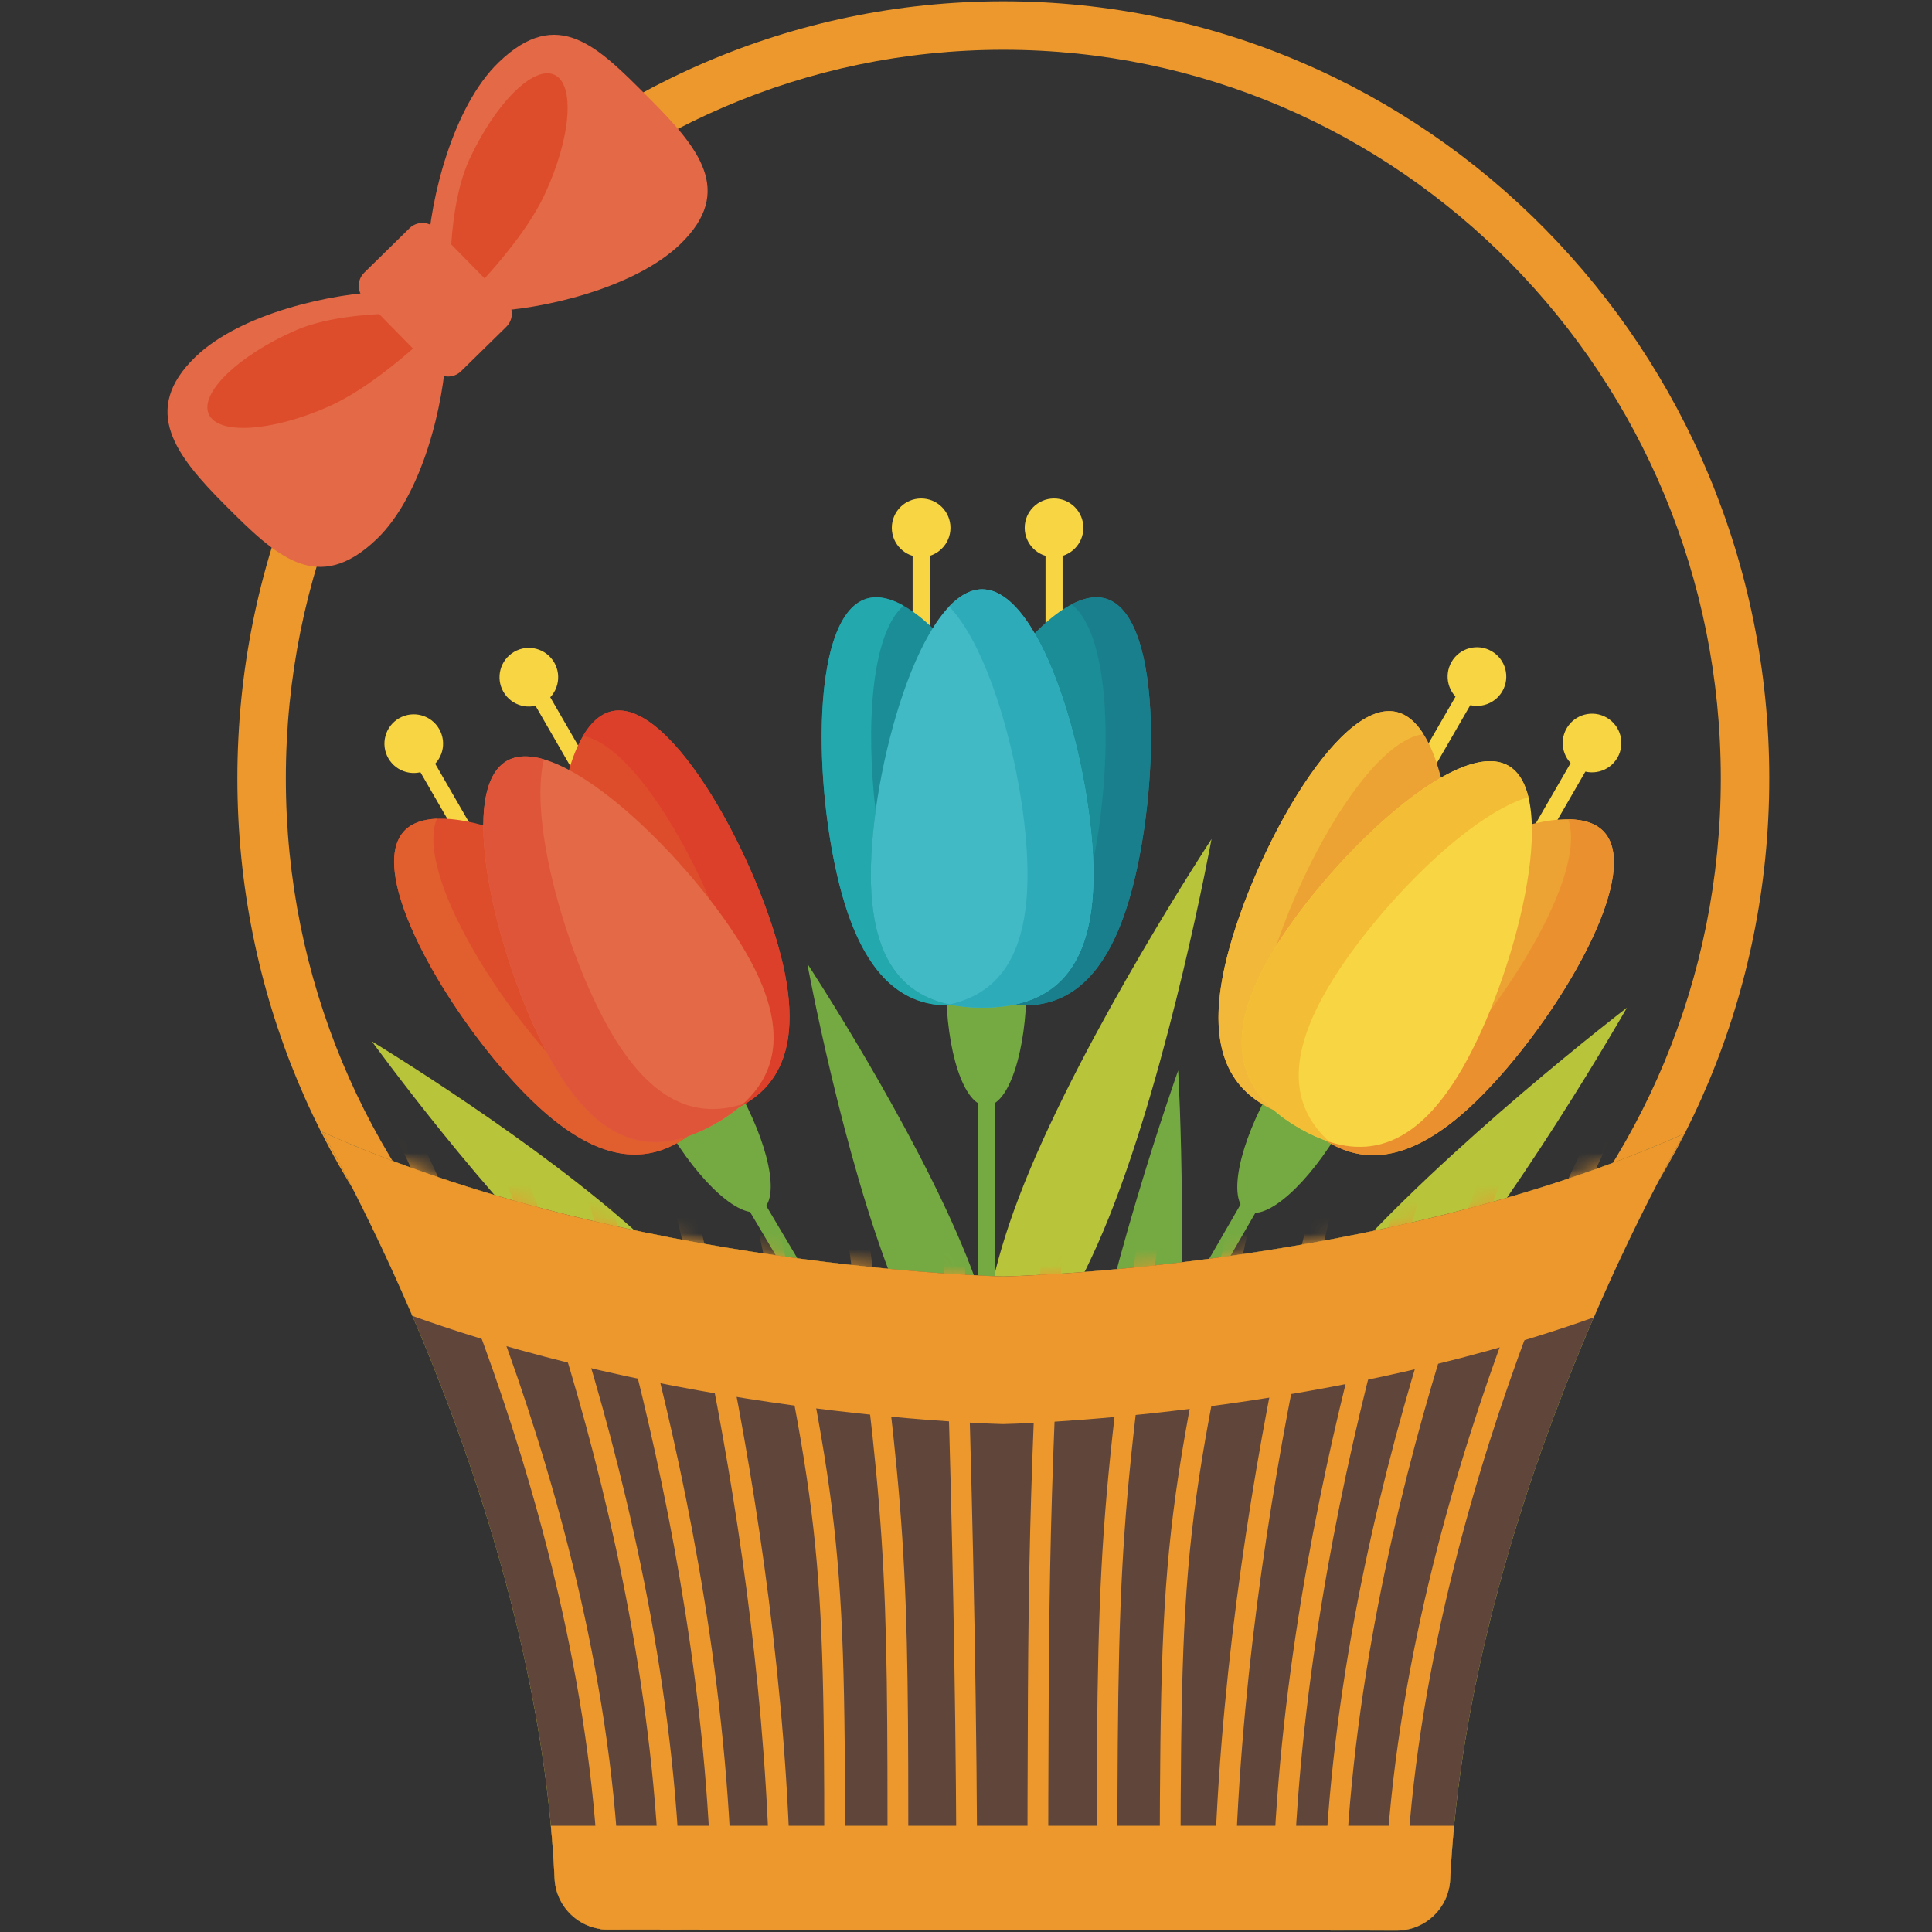 <?xml version="1.0" encoding="UTF-8"?>
<svg width="120px" height="120px" viewBox="0 0 120 120" version="1.1" xmlns="http://www.w3.org/2000/svg" xmlns:xlink="http://www.w3.org/1999/xlink">
    <rect x="0" y="0" width="120" height="120" fill="#333333" stroke="none"/>
    <!-- Generator: Sketch 51.1 (57501) - http://www.bohemiancoding.com/sketch -->
    <title>Flower basket1</title>
    <desc>Created with Sketch.</desc>
    <defs>
        <path d="M42.414,9.174 C42.414,9.174 18.911,8.674 0.118,0.188 C0.118,0.188 13.445,22.902 14.554,46.569 C14.637,48.343 16.1,49.738 17.876,49.74 L42.362,49.772 L66.848,49.803 C68.625,49.805 70.091,48.414 70.179,46.64 C71.348,22.977 84.734,0.297 84.734,0.297 C65.919,8.735 42.414,9.174 42.414,9.174" id="path-1"></path>
    </defs>
    <g id="Flower-basket1" stroke="none" stroke-width="1" fill="none" fill-rule="evenodd">
        <g id="Group-5" transform="translate(10, 0)">
            <path d="M17.277,45.279 C17.781,46.151 17.482,47.265 16.611,47.768 C15.739,48.271 14.625,47.972 14.122,47.101 C13.618,46.23 13.917,45.115 14.789,44.612 C15.66,44.109 16.774,44.408 17.277,45.279" id="Fill-109" fill="#F8D542"></path>
            <path d="M24.426,41.152 C24.929,42.024 24.63,43.138 23.759,43.641 C22.887,44.144 21.773,43.846 21.27,42.974 C20.767,42.103 21.065,40.988 21.937,40.485 C22.808,39.982 23.923,40.281 24.426,41.152" id="Fill-110" fill="#F8D542"></path>
            <polyline id="Fill-111" fill="#F8D542" points="15.241 46.455 20.875 56.213 21.792 55.683 16.158 45.926 15.241 46.455"></polyline>
            <polyline id="Fill-112" fill="#F8D542" points="22.389 42.328 28.023 52.086 28.94 51.557 23.306 41.798"></polyline>
            <path d="M23.622,68.905 C23.621,68.903 23.618,68.901 23.617,68.899 C23.619,68.901 23.62,68.902 23.622,68.905 M23.585,68.871 C23.583,68.869 23.581,68.867 23.579,68.865 C23.582,68.867 23.583,68.869 23.585,68.871 M23.542,68.831 C23.517,68.809 23.492,68.786 23.468,68.764 C23.492,68.786 23.517,68.809 23.542,68.831 M15.093,51.628 C15.095,51.625 15.097,51.623 15.099,51.622 C15.097,51.623 15.095,51.625 15.093,51.628 M15.102,51.618 C15.102,51.617 15.103,51.616 15.105,51.615 C15.104,51.616 15.102,51.617 15.102,51.618 M15.108,51.612 C15.108,51.611 15.109,51.61 15.11,51.609 C15.109,51.61 15.108,51.611 15.108,51.612 M15.114,51.605 C15.114,51.605 15.115,51.604 15.115,51.604 C15.115,51.604 15.114,51.605 15.114,51.605 M15.12,51.599 C15.12,51.599 15.12,51.598 15.12,51.598 L15.12,51.599" id="Fill-120" fill="#FFFFFE"></path>
            <path d="M21.487,47.281 C21.596,47.219 21.709,47.166 21.827,47.123 C21.709,47.166 21.596,47.219 21.487,47.281 M21.832,47.121 C21.834,47.12 21.835,47.12 21.837,47.119 C21.835,47.12 21.834,47.12 21.832,47.121 M21.84,47.118 C21.842,47.117 21.844,47.116 21.847,47.115 C21.844,47.116 21.842,47.117 21.84,47.118" id="Fill-127" fill="#F5C6B4"></path>
            <g id="Group-4">
                <path d="M83.314,42.934 C82.81,43.806 81.696,44.104 80.825,43.601 C79.953,43.098 79.655,41.984 80.158,41.112 C80.661,40.241 81.775,39.942 82.646,40.446 C83.518,40.948 83.817,42.063 83.314,42.934" id="Fill-91" fill="#F8D542"></path>
                <path d="M90.462,47.062 C89.959,47.933 88.844,48.231 87.973,47.728 C87.102,47.225 86.803,46.111 87.306,45.24 C87.809,44.368 88.923,44.069 89.795,44.572 C90.666,45.076 90.965,46.19 90.462,47.062" id="Fill-92" fill="#F8D542"></path>
                <polyline id="Fill-93" fill="#F8D542" points="81.277 41.759 75.643 51.517 76.56 52.046 82.194 42.288 81.277 41.759"></polyline>
                <polyline id="Fill-94" fill="#F8D542" points="88.425 45.886 82.792 55.643 83.708 56.173 89.342 46.415"></polyline>
                <path d="M62.263,97.056 C55.433,102.42 52.243,101.857 52.243,101.857 C52.243,101.857 52.452,98.624 59.282,93.26 C66.112,87.896 76.977,82.432 76.977,82.432 C76.977,82.432 69.093,91.692 62.263,97.056" id="Fill-95" fill="#75AA42"></path>
                <path d="M56.949,90.019 C55.505,100.108 57.949,103.019 57.949,103.019 C57.949,103.019 61.112,100.91 62.556,90.822 C64,80.733 63.178,66.486 63.178,66.486 C63.178,66.486 58.393,79.931 56.949,90.019" id="Fill-96" fill="#75AA42"></path>
                <path d="M73.344,69.968 C71.272,73.556 68.625,75.905 67.43,75.215 C66.235,74.525 66.945,71.058 69.017,67.47 L73.344,69.968" id="Fill-97" fill="#75AA42"></path>
                <path d="M81.288,68.772 C76.482,73.207 73.121,72.098 70.532,69.292 C67.942,66.486 67.105,63.048 71.911,58.612 C76.717,54.177 87.039,48.862 89.628,51.667 C92.218,54.473 86.093,64.337 81.288,68.772" id="Fill-98" fill="#EDA234"></path>
                <path d="M76.608,71.591 C77.99,71.258 79.528,70.388 81.251,68.806 C79.527,70.389 77.99,71.258 76.608,71.591 M89.628,51.667 C89.626,51.665 89.624,51.663 89.622,51.661 C89.624,51.663 89.626,51.665 89.628,51.667 M89.621,51.66 C89.62,51.658 89.618,51.656 89.616,51.655 C89.618,51.656 89.619,51.658 89.621,51.66 M89.614,51.652 C89.612,51.65 89.612,51.649 89.611,51.649 C89.612,51.649 89.612,51.651 89.614,51.652 M89.607,51.645 C89.606,51.644 89.606,51.643 89.605,51.642 C89.606,51.643 89.606,51.644 89.607,51.645 M89.6,51.638 C89.6,51.637 89.6,51.637 89.599,51.636 C89.6,51.637 89.6,51.637 89.6,51.638 M89.594,51.631 C89.594,51.631 89.594,51.631 89.593,51.63 C89.594,51.631 89.594,51.631 89.594,51.631 M89.588,51.625 C89.588,51.625 89.588,51.625 89.587,51.624 C89.588,51.625 89.588,51.625 89.588,51.625" id="Fill-99" fill="#FAE3B8"></path>
                <path d="M75.294,71.752 C74.207,71.751 73.224,71.409 72.325,70.834 C73.031,71.087 73.743,71.231 74.458,71.231 C76.6,71.231 78.761,69.932 80.816,66.374 C81.414,65.338 82,64.116 82.538,62.799 C85.702,58.557 88.283,53.394 87.41,50.886 C88.341,50.895 89.095,51.122 89.587,51.624 C89.588,51.625 89.588,51.625 89.588,51.625 C89.59,51.627 89.591,51.628 89.593,51.63 C89.594,51.631 89.594,51.631 89.594,51.631 C89.596,51.633 89.597,51.635 89.599,51.636 C89.6,51.637 89.6,51.637 89.6,51.638 C89.602,51.639 89.603,51.641 89.605,51.642 C89.606,51.643 89.606,51.644 89.607,51.645 C89.608,51.646 89.609,51.647 89.611,51.649 C89.612,51.649 89.612,51.65 89.614,51.652 C89.615,51.652 89.615,51.654 89.616,51.655 C89.618,51.656 89.62,51.658 89.621,51.66 C89.622,51.66 89.622,51.661 89.622,51.661 C89.624,51.663 89.626,51.665 89.628,51.667 C90.053,52.127 90.243,52.778 90.243,53.563 C90.243,57.563 85.305,65.064 81.288,68.772 C81.276,68.783 81.263,68.794 81.251,68.806 C79.528,70.388 77.99,71.258 76.608,71.591 C76.153,71.7 75.716,71.752 75.294,71.752" id="Fill-100" fill="#EB902F"></path>
                <path d="M66.08,59.992 C64.642,66.372 67.284,68.727 71.008,69.567 C74.732,70.406 78.129,69.412 79.568,63.033 C81.006,56.653 80.448,45.056 76.723,44.217 C72.999,43.377 67.519,53.612 66.08,59.992" id="Fill-101" fill="#EDA234"></path>
                <path d="M65.996,60.388 L65.996,60.387 L65.996,60.388 M66.002,60.355 C66.002,60.355 66.002,60.354 66.003,60.354 C66.002,60.354 66.002,60.355 66.002,60.355 M66.023,60.257 C66.023,60.257 66.023,60.257 66.023,60.256 C66.023,60.257 66.023,60.257 66.023,60.257 M66.029,60.226 C66.03,60.225 66.03,60.223 66.03,60.222 C66.03,60.223 66.03,60.225 66.029,60.226 M66.037,60.192 C66.037,60.191 66.037,60.19 66.037,60.19 C66.037,60.191 66.037,60.191 66.037,60.192 M66.044,60.158 L66.044,60.157 C66.044,60.158 66.044,60.158 66.044,60.158 M66.051,60.126 L66.051,60.125 C66.051,60.125 66.051,60.125 66.051,60.126 M66.058,60.095 C66.058,60.093 66.058,60.092 66.059,60.09 C66.058,60.092 66.058,60.093 66.058,60.095 M66.065,60.061 C66.065,60.059 66.066,60.058 66.066,60.056 C66.066,60.057 66.065,60.059 66.065,60.061 M66.073,60.027 C66.073,60.025 66.074,60.024 66.074,60.022 C66.074,60.024 66.073,60.025 66.073,60.027 M76.77,44.228 C76.77,44.228 76.77,44.228 76.77,44.228 L76.77,44.228 M76.763,44.226 C76.763,44.226 76.761,44.226 76.76,44.225 C76.761,44.226 76.763,44.226 76.763,44.226 M76.755,44.224 C76.752,44.223 76.749,44.223 76.747,44.222 C76.749,44.223 76.752,44.223 76.755,44.224 M76.743,44.221 C76.741,44.221 76.738,44.22 76.737,44.22 C76.738,44.22 76.741,44.221 76.743,44.221 M76.733,44.219 C76.73,44.218 76.727,44.218 76.723,44.217 C76.727,44.218 76.73,44.218 76.733,44.219" id="Fill-102" fill="#FFFFFE"></path>
                <path d="M69.111,68.946 C66.53,67.772 64.983,65.346 65.996,60.388 L65.996,60.387 C65.998,60.376 66,60.366 66.002,60.355 C66.002,60.355 66.002,60.354 66.003,60.354 C66.007,60.333 66.011,60.311 66.016,60.289 C66.018,60.279 66.02,60.268 66.023,60.257 C66.023,60.257 66.023,60.257 66.023,60.256 C66.025,60.246 66.027,60.236 66.029,60.226 C66.03,60.225 66.03,60.223 66.03,60.222 C66.032,60.212 66.034,60.202 66.037,60.192 C66.037,60.191 66.037,60.191 66.037,60.19 C66.04,60.179 66.042,60.169 66.044,60.158 C66.044,60.158 66.044,60.158 66.044,60.157 C66.046,60.147 66.049,60.136 66.051,60.126 C66.051,60.125 66.051,60.125 66.051,60.125 C66.053,60.115 66.055,60.105 66.058,60.095 C66.058,60.093 66.058,60.092 66.059,60.09 C66.061,60.08 66.063,60.071 66.065,60.061 C66.065,60.059 66.066,60.057 66.066,60.056 C66.068,60.046 66.071,60.037 66.073,60.027 C66.073,60.025 66.074,60.024 66.074,60.022 C66.076,60.012 66.078,60.002 66.08,59.992 C67.463,53.861 72.578,44.168 76.281,44.168 C76.431,44.168 76.579,44.184 76.723,44.217 C76.727,44.218 76.73,44.218 76.733,44.219 C76.734,44.219 76.735,44.219 76.737,44.22 C76.738,44.22 76.741,44.221 76.743,44.221 C76.744,44.222 76.745,44.222 76.747,44.222 C76.749,44.223 76.752,44.223 76.755,44.224 C76.757,44.225 76.758,44.225 76.76,44.225 C76.761,44.226 76.763,44.226 76.763,44.226 C76.766,44.227 76.768,44.227 76.77,44.228 C76.77,44.228 76.77,44.228 76.77,44.228 C77.413,44.39 77.959,44.875 78.417,45.598 C75.255,46.028 71.2,53.006 69.274,58.745 C69.123,58.987 68.978,59.226 68.843,59.461 C66.149,64.127 66.911,67.008 69.111,68.946" id="Fill-103" fill="#F1B839"></path>
                <path d="M80.816,66.374 C77.546,72.037 74.007,71.977 70.701,70.068 C67.395,68.159 65.573,65.124 68.843,59.461 C72.113,53.797 80.388,45.654 83.694,47.563 C87,49.472 84.086,60.71 80.816,66.374" id="Fill-104" fill="#F8D542"></path>
                <path d="M70.786,70.119 C70.78,70.115 70.774,70.112 70.767,70.108 C70.606,70.015 70.447,69.919 70.292,69.821 C70.447,69.919 70.606,70.015 70.767,70.108 C70.773,70.112 70.78,70.115 70.786,70.119" id="Fill-105" fill="#749A3F"></path>
                <path d="M83.908,47.703 C83.908,47.702 83.907,47.702 83.906,47.701 C83.907,47.702 83.907,47.702 83.908,47.703 M83.9,47.697 C83.899,47.696 83.898,47.696 83.898,47.695 C83.898,47.696 83.899,47.696 83.9,47.697 M83.884,47.685 L83.883,47.685 C83.884,47.685 83.884,47.685 83.884,47.685 M83.878,47.681 C83.877,47.68 83.875,47.679 83.874,47.678 C83.875,47.679 83.876,47.68 83.878,47.681 M83.869,47.674 C83.867,47.673 83.866,47.672 83.865,47.672 C83.866,47.672 83.867,47.673 83.869,47.674 M83.857,47.666 C83.855,47.665 83.853,47.664 83.851,47.662 C83.853,47.664 83.855,47.665 83.857,47.666 M83.847,47.659 C83.845,47.658 83.843,47.657 83.842,47.656 C83.843,47.657 83.845,47.658 83.847,47.659 M83.837,47.653 C83.835,47.651 83.833,47.65 83.831,47.649 C83.833,47.65 83.835,47.651 83.837,47.653 M83.828,47.646 C83.825,47.644 83.822,47.642 83.819,47.64 C83.822,47.642 83.825,47.644 83.828,47.646 M83.815,47.638 C83.813,47.637 83.811,47.635 83.809,47.634 C83.811,47.635 83.813,47.636 83.815,47.638 M83.805,47.631 C83.803,47.63 83.8,47.628 83.797,47.626 C83.8,47.628 83.803,47.63 83.805,47.631 M83.796,47.625 C83.792,47.623 83.789,47.621 83.786,47.619 C83.789,47.621 83.792,47.623 83.796,47.625 M83.783,47.617 C83.781,47.616 83.778,47.614 83.776,47.612 C83.778,47.614 83.781,47.615 83.783,47.617 M83.773,47.61 C83.77,47.608 83.766,47.606 83.763,47.604 C83.766,47.606 83.77,47.608 83.773,47.61 M83.763,47.604 C83.76,47.602 83.756,47.6 83.753,47.598 C83.756,47.6 83.76,47.602 83.763,47.604 M83.75,47.597 C83.748,47.595 83.745,47.593 83.742,47.592 C83.745,47.593 83.748,47.595 83.75,47.597 M83.74,47.59 C83.733,47.586 83.726,47.582 83.719,47.578 C83.726,47.582 83.733,47.586 83.74,47.59 M83.717,47.576 C83.714,47.575 83.712,47.573 83.709,47.572 C83.712,47.573 83.714,47.575 83.717,47.576 M83.706,47.57 C83.703,47.568 83.7,47.566 83.696,47.564 C83.7,47.566 83.703,47.568 83.706,47.57 M83.696,47.564 C83.692,47.562 83.688,47.559 83.683,47.557 C83.688,47.559 83.692,47.562 83.696,47.564" id="Fill-106" fill="#FAE3B8"></path>
                <path d="M72.573,70.918 C71.949,70.717 71.329,70.429 70.717,70.077 C70.712,70.074 70.706,70.071 70.701,70.068 C70.562,69.988 70.426,69.905 70.292,69.821 C67.251,67.899 65.71,64.886 68.843,59.461 C71.781,54.371 78.762,47.279 82.546,47.279 C82.968,47.279 83.351,47.368 83.683,47.557 C83.687,47.559 83.69,47.561 83.694,47.563 C83.697,47.565 83.7,47.566 83.703,47.568 C83.704,47.569 83.705,47.569 83.705,47.569 C83.708,47.571 83.71,47.572 83.712,47.573 C83.713,47.574 83.714,47.574 83.714,47.575 C83.72,47.578 83.726,47.582 83.732,47.585 C83.732,47.586 83.733,47.586 83.734,47.587 C83.736,47.588 83.738,47.589 83.741,47.591 C83.742,47.591 83.742,47.591 83.743,47.592 C83.746,47.594 83.749,47.596 83.751,47.597 C83.752,47.597 83.752,47.597 83.752,47.597 C83.754,47.599 83.757,47.601 83.76,47.603 C83.761,47.603 83.762,47.604 83.763,47.604 C83.765,47.606 83.767,47.607 83.769,47.609 C83.77,47.609 83.771,47.609 83.771,47.61 C83.774,47.612 83.777,47.613 83.78,47.615 C83.78,47.615 83.781,47.616 83.781,47.616 C83.784,47.618 83.786,47.619 83.788,47.621 C83.789,47.622 83.79,47.622 83.791,47.623 C83.793,47.624 83.795,47.625 83.797,47.626 C83.797,47.627 83.799,47.628 83.8,47.628 C83.802,47.63 83.805,47.632 83.807,47.634 C83.808,47.634 83.809,47.635 83.81,47.636 C83.812,47.637 83.814,47.638 83.815,47.639 C83.817,47.64 83.818,47.641 83.819,47.642 C83.821,47.643 83.822,47.643 83.824,47.645 C83.825,47.646 83.826,47.646 83.828,47.647 C83.829,47.649 83.831,47.649 83.832,47.651 C83.835,47.652 83.837,47.654 83.839,47.655 C83.84,47.656 83.841,47.657 83.843,47.658 C83.844,47.659 83.846,47.66 83.847,47.661 C83.848,47.662 83.849,47.662 83.85,47.663 C83.852,47.665 83.854,47.665 83.855,47.667 L83.855,47.667 C83.86,47.67 83.864,47.673 83.868,47.676 C83.868,47.676 83.868,47.677 83.869,47.677 C83.871,47.678 83.873,47.68 83.875,47.681 C83.875,47.681 83.876,47.682 83.877,47.682 C84.391,48.061 84.734,48.693 84.933,49.51 C81.018,50.654 75.047,56.901 72.388,61.508 C69.728,66.114 70.437,68.981 72.573,70.918" id="Fill-107" fill="#F3BD35"></path>
                <polyline id="Fill-108" fill="#75AA42" points="68.847 71.702 42.25 117.768 43.167 118.297 69.763 72.231"></polyline>
                <path d="M29.895,76.862 C36.284,82.744 36.24,85.983 36.24,85.983 C36.24,85.983 33.015,86.295 26.626,80.414 C20.236,74.532 13.1,64.684 13.1,64.684 C13.1,64.684 23.505,70.981 29.895,76.862" id="Fill-113" fill="#B8C43A"></path>
                <path d="M73.024,78.947 C66.325,86.626 66.792,90.399 66.792,90.399 C66.792,90.399 70.593,90.35 77.292,82.67 C83.992,74.99 91.052,62.588 91.052,62.588 C91.052,62.588 79.723,71.267 73.024,78.947" id="Fill-114" fill="#B8C43A"></path>
                <path d="M35.705,67.43 C37.775,71.018 38.486,74.485 37.292,75.175 C36.097,75.865 33.449,73.516 31.378,69.928 L35.705,67.43" id="Fill-115" fill="#75AA42"></path>
                <path d="M38.641,59.952 C40.079,66.332 37.437,68.687 33.713,69.527 C29.989,70.367 26.592,69.372 25.154,62.993 C23.715,56.613 24.274,45.017 27.998,44.177 C31.722,43.337 37.203,53.573 38.641,59.952" id="Fill-116" fill="#DE4D2B"></path>
                <path d="M39.038,62.978 C39.038,62.977 39.038,62.977 39.037,62.976 C39.038,62.977 39.038,62.977 39.038,62.978 M39.037,62.951 C39.037,62.951 39.037,62.95 39.037,62.95 C39.037,62.95 39.037,62.95 39.037,62.951 M39.037,62.923 L39.037,62.923 L39.037,62.923 M39.034,62.843 C39.034,62.843 39.034,62.842 39.034,62.842 L39.034,62.843 M39.034,62.816 C39.034,62.815 39.034,62.815 39.034,62.814 C39.034,62.815 39.034,62.816 39.034,62.816 M39.033,62.789 C39.033,62.788 39.033,62.788 39.033,62.787 C39.033,62.788 39.033,62.788 39.033,62.789 M39.032,62.761 C39.032,62.761 39.032,62.76 39.032,62.76 C39.032,62.76 39.032,62.761 39.032,62.761 M39.03,62.707 C39.03,62.707 39.03,62.706 39.03,62.706 C39.03,62.706 39.03,62.707 39.03,62.707 M39.028,62.68 C39.028,62.679 39.028,62.679 39.028,62.678 C39.028,62.679 39.028,62.679 39.028,62.68 M39.027,62.652 C39.027,62.652 39.027,62.651 39.027,62.65 C39.027,62.651 39.027,62.652 39.027,62.652 M39.026,62.624 C39.026,62.624 39.026,62.623 39.026,62.622 C39.026,62.623 39.026,62.624 39.026,62.624 M39.023,62.569 C39.023,62.569 39.023,62.568 39.023,62.568 C39.023,62.568 39.023,62.569 39.023,62.569 M39.022,62.542 C39.022,62.541 39.022,62.54 39.022,62.539 C39.022,62.54 39.022,62.541 39.022,62.542 M39.02,62.514 C39.02,62.514 39.02,62.512 39.02,62.511 C39.02,62.512 39.02,62.513 39.02,62.514 M39.018,62.486 C39.018,62.485 39.018,62.484 39.018,62.483 C39.018,62.483 39.018,62.485 39.018,62.486 M39.017,62.457 C39.017,62.456 39.017,62.456 39.017,62.455 C39.017,62.456 39.017,62.456 39.017,62.457 M39.015,62.43 C39.015,62.43 39.015,62.429 39.015,62.428 C39.015,62.429 39.015,62.429 39.015,62.43 M39.013,62.402 C39.013,62.401 39.013,62.4 39.013,62.4 C39.013,62.4 39.013,62.401 39.013,62.402 M39.011,62.375 C39.011,62.373 39.011,62.372 39.011,62.37 C39.011,62.371 39.011,62.373 39.011,62.375 M39.009,62.345 C39.009,62.344 39.009,62.343 39.009,62.342 C39.009,62.343 39.009,62.344 39.009,62.345 M39.007,62.317 C39.007,62.316 39.007,62.315 39.007,62.314 C39.007,62.314 39.007,62.316 39.007,62.317 M39.003,62.261 C39.003,62.26 39.003,62.258 39.003,62.258 C39.003,62.258 39.003,62.26 39.003,62.261 M39,62.232 C39,62.231 39,62.23 39,62.228 C39,62.23 39,62.231 39,62.232 M38.998,62.203 C38.998,62.202 38.998,62.201 38.998,62.2 C38.998,62.201 38.998,62.202 38.998,62.203 M38.996,62.174 C38.996,62.173 38.996,62.172 38.996,62.172 C38.996,62.172 38.996,62.173 38.996,62.174 M38.993,62.145 C38.993,62.144 38.993,62.144 38.993,62.143 C38.993,62.144 38.993,62.144 38.993,62.145 M38.991,62.117 C38.991,62.116 38.991,62.116 38.991,62.115 C38.991,62.116 38.991,62.116 38.991,62.117 M38.988,62.089 C38.988,62.087 38.988,62.086 38.988,62.085 C38.988,62.086 38.988,62.087 38.988,62.089 M38.986,62.06 C38.985,62.058 38.985,62.056 38.985,62.055 C38.985,62.056 38.985,62.058 38.986,62.06 M38.983,62.03 C38.983,62.028 38.982,62.027 38.982,62.026 C38.982,62.027 38.983,62.028 38.983,62.03 M38.98,62 C38.98,61.999 38.98,61.997 38.979,61.996 C38.98,61.997 38.98,61.999 38.98,62 M38.977,61.972 C38.977,61.971 38.977,61.97 38.977,61.969 C38.977,61.97 38.977,61.971 38.977,61.972 M38.974,61.944 C38.974,61.942 38.974,61.941 38.974,61.939 C38.974,61.941 38.974,61.942 38.974,61.944 M38.971,61.914 C38.971,61.913 38.971,61.911 38.971,61.909 C38.971,61.911 38.971,61.913 38.971,61.914 M38.968,61.884 C38.968,61.883 38.968,61.88 38.967,61.879 C38.968,61.881 38.968,61.883 38.968,61.884 M38.965,61.854 C38.965,61.852 38.964,61.851 38.964,61.849 C38.964,61.851 38.965,61.852 38.965,61.854 M38.962,61.825 C38.961,61.824 38.961,61.822 38.961,61.822 C38.961,61.822 38.961,61.824 38.962,61.825 M38.958,61.797 C38.958,61.795 38.958,61.794 38.958,61.792 C38.958,61.794 38.958,61.795 38.958,61.797 M38.955,61.766 C38.955,61.765 38.954,61.763 38.954,61.762 C38.954,61.763 38.955,61.765 38.955,61.766 M38.951,61.737 C38.951,61.735 38.951,61.733 38.951,61.731 C38.951,61.732 38.951,61.735 38.951,61.737 M38.948,61.706 C38.948,61.705 38.948,61.703 38.948,61.702 C38.948,61.703 38.948,61.704 38.948,61.706 M38.944,61.675 C38.944,61.674 38.944,61.674 38.944,61.673 C38.944,61.674 38.944,61.674 38.944,61.675 M38.941,61.646 C38.941,61.645 38.94,61.644 38.94,61.644 C38.94,61.645 38.941,61.645 38.941,61.646 M38.937,61.618 C38.937,61.616 38.937,61.614 38.936,61.612 C38.936,61.614 38.937,61.616 38.937,61.618 M38.933,61.587 C38.933,61.585 38.933,61.584 38.932,61.582 C38.932,61.583 38.933,61.585 38.933,61.587 M38.929,61.557 C38.929,61.554 38.929,61.553 38.929,61.551 C38.929,61.553 38.929,61.554 38.929,61.557 M38.925,61.525 C38.925,61.524 38.925,61.522 38.924,61.52 C38.925,61.522 38.925,61.523 38.925,61.525 M38.921,61.496 C38.921,61.495 38.921,61.493 38.921,61.492 C38.921,61.494 38.921,61.495 38.921,61.496 M38.917,61.467 C38.917,61.465 38.917,61.463 38.917,61.461 C38.917,61.463 38.917,61.465 38.917,61.467 M38.913,61.436 C38.913,61.434 38.913,61.432 38.912,61.43 C38.913,61.432 38.913,61.434 38.913,61.436 M38.909,61.405 C38.908,61.403 38.908,61.4 38.908,61.398 C38.908,61.401 38.908,61.403 38.909,61.405 M38.904,61.373 C38.904,61.372 38.904,61.369 38.904,61.368 C38.904,61.37 38.904,61.371 38.904,61.373 M38.9,61.342 C38.9,61.341 38.899,61.34 38.899,61.339 C38.899,61.34 38.9,61.341 38.9,61.342 M38.895,61.313 C38.895,61.311 38.895,61.311 38.895,61.308 C38.895,61.31 38.895,61.312 38.895,61.313 M38.891,61.283 C38.891,61.281 38.891,61.279 38.89,61.277 C38.891,61.279 38.891,61.28 38.891,61.283 M38.886,61.252 C38.886,61.249 38.886,61.247 38.886,61.245 C38.886,61.247 38.886,61.249 38.886,61.252 M38.882,61.219 C38.881,61.217 38.881,61.216 38.881,61.214 C38.881,61.216 38.881,61.218 38.882,61.219 M38.877,61.188 C38.877,61.186 38.877,61.185 38.876,61.184 C38.877,61.185 38.877,61.186 38.877,61.188 M38.872,61.157 C38.872,61.157 38.872,61.155 38.871,61.154 C38.872,61.155 38.872,61.157 38.872,61.157 M38.868,61.127 C38.867,61.126 38.867,61.124 38.867,61.122 C38.867,61.124 38.867,61.126 38.868,61.127 M38.862,61.095 C38.862,61.094 38.862,61.092 38.862,61.09 C38.862,61.092 38.862,61.093 38.862,61.095 M38.857,61.064 C38.857,61.062 38.857,61.06 38.856,61.058 C38.856,61.06 38.857,61.062 38.857,61.064 M38.852,61.031 C38.852,61.03 38.851,61.028 38.851,61.027 C38.851,61.028 38.852,61.03 38.852,61.031 M38.847,61.002 C38.847,61 38.846,60.998 38.846,60.997 C38.846,60.998 38.847,61 38.847,61.002 M38.842,60.97 C38.841,60.969 38.841,60.967 38.841,60.965 C38.841,60.967 38.841,60.969 38.842,60.97 M38.837,60.939 C38.836,60.937 38.836,60.935 38.835,60.932 C38.836,60.935 38.836,60.937 38.837,60.939 M38.831,60.906 C38.831,60.905 38.83,60.902 38.83,60.901 C38.83,60.903 38.831,60.905 38.831,60.906 M38.825,60.874 C38.825,60.872 38.825,60.87 38.825,60.868 C38.825,60.871 38.825,60.872 38.825,60.874 M38.819,60.84 C38.819,60.84 38.819,60.839 38.819,60.838 C38.819,60.84 38.819,60.84 38.819,60.84 M38.814,60.811 C38.814,60.809 38.814,60.809 38.813,60.807 C38.814,60.808 38.814,60.809 38.814,60.811 M38.809,60.779 C38.808,60.778 38.808,60.775 38.808,60.774 C38.808,60.775 38.808,60.778 38.809,60.779 M38.803,60.747 C38.803,60.745 38.802,60.743 38.802,60.741 C38.802,60.743 38.803,60.745 38.803,60.747 M38.797,60.714 C38.797,60.712 38.796,60.71 38.796,60.708 C38.796,60.71 38.797,60.712 38.797,60.714 M38.791,60.681 C38.791,60.68 38.79,60.678 38.79,60.677 C38.79,60.678 38.791,60.68 38.791,60.681 M38.785,60.651 C38.785,60.649 38.785,60.648 38.784,60.646 C38.785,60.647 38.785,60.649 38.785,60.651 M38.779,60.619 C38.778,60.617 38.778,60.615 38.778,60.613 C38.778,60.615 38.778,60.617 38.779,60.619 M38.773,60.586 C38.772,60.584 38.772,60.582 38.772,60.58 C38.772,60.582 38.772,60.584 38.773,60.586 M38.766,60.553 C38.766,60.551 38.766,60.548 38.765,60.547 C38.766,60.549 38.766,60.551 38.766,60.553 M38.76,60.519 C38.76,60.518 38.759,60.516 38.759,60.515 C38.759,60.516 38.76,60.517 38.76,60.519 M38.754,60.488 C38.754,60.486 38.753,60.484 38.753,60.483 C38.753,60.484 38.754,60.486 38.754,60.488 M38.748,60.455 C38.747,60.454 38.747,60.452 38.746,60.45 C38.747,60.452 38.747,60.454 38.748,60.455 M38.741,60.423 C38.741,60.421 38.74,60.418 38.74,60.416 C38.74,60.418 38.741,60.421 38.741,60.423 M38.734,60.389 C38.734,60.387 38.733,60.385 38.733,60.383 C38.733,60.385 38.734,60.387 38.734,60.389 M38.727,60.356 C38.727,60.354 38.726,60.351 38.726,60.35 C38.726,60.352 38.727,60.354 38.727,60.356 M38.72,60.321 C38.72,60.32 38.72,60.32 38.72,60.319 C38.72,60.32 38.72,60.32 38.72,60.321 M38.714,60.29 C38.714,60.289 38.713,60.287 38.713,60.286 C38.714,60.288 38.714,60.289 38.714,60.29 M38.707,60.257 C38.707,60.255 38.706,60.254 38.706,60.252 C38.706,60.254 38.707,60.255 38.707,60.257 M38.7,60.225 C38.7,60.222 38.699,60.22 38.698,60.218 C38.699,60.22 38.7,60.222 38.7,60.225 M38.693,60.19 C38.692,60.188 38.692,60.186 38.692,60.185 C38.692,60.186 38.692,60.188 38.693,60.19 M38.686,60.155 C38.685,60.154 38.685,60.153 38.685,60.152 C38.685,60.153 38.685,60.154 38.686,60.155 M38.678,60.122 C38.678,60.122 38.678,60.12 38.678,60.12 C38.678,60.121 38.678,60.121 38.678,60.122 M38.671,60.09 C38.671,60.089 38.671,60.087 38.67,60.086 C38.671,60.087 38.671,60.089 38.671,60.09 M38.664,60.057 C38.664,60.055 38.663,60.052 38.663,60.051 C38.663,60.053 38.664,60.055 38.664,60.057 M38.656,60.022 C38.656,60.02 38.655,60.019 38.655,60.017 C38.655,60.018 38.656,60.02 38.656,60.022 M38.649,59.987 C38.648,59.986 38.648,59.985 38.648,59.984 C38.648,59.985 38.648,59.986 38.649,59.987 M38.641,59.952 C38.639,59.944 38.637,59.936 38.635,59.928 C38.637,59.936 38.639,59.944 38.641,59.952 M27.873,44.209 C27.874,44.209 27.875,44.209 27.876,44.209 C27.875,44.209 27.874,44.209 27.873,44.209 M27.882,44.207 C27.883,44.206 27.884,44.206 27.885,44.206 C27.884,44.206 27.883,44.206 27.882,44.207 M27.891,44.204 C27.894,44.203 27.896,44.203 27.899,44.202 C27.896,44.203 27.894,44.203 27.891,44.204 M27.904,44.201 C27.905,44.2 27.907,44.2 27.909,44.199 C27.908,44.2 27.905,44.2 27.904,44.201 M27.913,44.198 C27.915,44.197 27.917,44.197 27.919,44.197 C27.917,44.197 27.915,44.197 27.913,44.198 M27.923,44.195 C27.926,44.194 27.929,44.194 27.932,44.193 C27.929,44.194 27.926,44.194 27.923,44.195 M27.935,44.192 C27.937,44.191 27.94,44.191 27.942,44.191 C27.94,44.191 27.937,44.191 27.935,44.192 M27.945,44.19 C27.948,44.189 27.95,44.188 27.953,44.188 C27.95,44.188 27.948,44.189 27.945,44.19 M27.955,44.187 C27.958,44.186 27.962,44.185 27.965,44.185 C27.962,44.185 27.959,44.186 27.955,44.187 M27.966,44.185 C27.969,44.184 27.972,44.183 27.975,44.182 C27.972,44.183 27.969,44.184 27.966,44.185 M27.978,44.182 C27.98,44.181 27.982,44.181 27.985,44.18 C27.983,44.18 27.98,44.181 27.978,44.182 M27.988,44.179 C27.991,44.178 27.994,44.178 27.998,44.177 C27.994,44.178 27.991,44.178 27.988,44.179 M27.998,44.177 C28.143,44.144 28.29,44.128 28.44,44.128 C28.29,44.129 28.143,44.144 27.998,44.177 M28.484,44.129 C28.469,44.129 28.455,44.128 28.44,44.128 C28.455,44.128 28.469,44.129 28.484,44.129" id="Fill-117" fill="#F5C6B4"></path>
                <path d="M35.945,68.745 C38.233,66.807 39.068,63.907 36.328,59.162 C35.73,58.126 34.965,57.008 34.093,55.883 C32.001,51.022 28.821,46.205 26.212,45.708 C26.67,44.932 27.222,44.402 27.873,44.209 C27.874,44.209 27.875,44.209 27.876,44.209 C27.878,44.208 27.88,44.207 27.882,44.207 C27.883,44.206 27.884,44.206 27.885,44.206 C27.887,44.205 27.889,44.205 27.891,44.204 C27.894,44.203 27.896,44.203 27.899,44.202 C27.901,44.201 27.902,44.201 27.904,44.201 C27.905,44.2 27.908,44.2 27.909,44.199 C27.911,44.199 27.912,44.198 27.913,44.198 C27.915,44.197 27.917,44.197 27.919,44.197 C27.92,44.196 27.922,44.196 27.923,44.195 C27.926,44.194 27.929,44.194 27.932,44.193 C27.933,44.193 27.934,44.192 27.935,44.192 C27.937,44.191 27.94,44.191 27.942,44.191 C27.943,44.19 27.944,44.19 27.945,44.19 C27.948,44.189 27.95,44.188 27.953,44.188 C27.954,44.188 27.954,44.187 27.955,44.187 C27.959,44.186 27.962,44.185 27.965,44.185 C27.965,44.185 27.966,44.185 27.966,44.185 C27.969,44.184 27.972,44.183 27.975,44.182 C27.976,44.182 27.977,44.182 27.978,44.182 C27.98,44.181 27.983,44.18 27.985,44.18 C27.986,44.18 27.987,44.179 27.988,44.179 C27.991,44.178 27.994,44.178 27.998,44.177 C28.143,44.144 28.29,44.129 28.44,44.128 L28.44,44.128 C28.455,44.128 28.469,44.129 28.484,44.129 C32.178,44.205 37.25,53.82 38.635,59.928 C38.637,59.936 38.639,59.944 38.641,59.952 C38.643,59.963 38.646,59.973 38.648,59.984 C38.648,59.985 38.648,59.986 38.649,59.987 C38.651,59.997 38.653,60.007 38.655,60.017 C38.655,60.019 38.656,60.02 38.656,60.022 C38.658,60.032 38.661,60.041 38.663,60.051 C38.663,60.052 38.664,60.055 38.664,60.057 C38.666,60.066 38.668,60.076 38.67,60.086 C38.671,60.087 38.671,60.089 38.671,60.09 C38.674,60.1 38.676,60.111 38.678,60.12 C38.678,60.12 38.678,60.122 38.678,60.122 C38.68,60.132 38.683,60.142 38.685,60.152 C38.685,60.153 38.685,60.154 38.686,60.155 C38.687,60.165 38.689,60.175 38.692,60.185 C38.692,60.186 38.692,60.188 38.693,60.19 C38.695,60.199 38.697,60.208 38.698,60.218 C38.699,60.22 38.7,60.222 38.7,60.225 C38.702,60.234 38.704,60.243 38.706,60.252 C38.706,60.254 38.707,60.255 38.707,60.257 C38.709,60.267 38.711,60.277 38.713,60.286 C38.713,60.287 38.714,60.289 38.714,60.29 C38.716,60.299 38.718,60.31 38.72,60.319 C38.72,60.32 38.72,60.32 38.72,60.321 C38.722,60.33 38.724,60.34 38.726,60.35 C38.726,60.351 38.727,60.354 38.727,60.356 C38.729,60.365 38.731,60.374 38.733,60.383 C38.733,60.385 38.734,60.387 38.734,60.389 C38.736,60.398 38.738,60.408 38.74,60.416 C38.74,60.418 38.741,60.421 38.741,60.423 C38.743,60.432 38.745,60.441 38.746,60.45 C38.747,60.452 38.747,60.454 38.748,60.455 C38.749,60.465 38.751,60.474 38.753,60.483 C38.753,60.484 38.754,60.486 38.754,60.488 C38.756,60.497 38.757,60.506 38.759,60.515 C38.759,60.516 38.76,60.518 38.76,60.519 C38.762,60.528 38.763,60.538 38.765,60.547 C38.766,60.548 38.766,60.551 38.766,60.553 C38.768,60.562 38.77,60.571 38.772,60.58 C38.772,60.582 38.772,60.584 38.773,60.586 C38.775,60.595 38.776,60.604 38.778,60.613 C38.778,60.615 38.778,60.617 38.779,60.619 C38.781,60.628 38.782,60.637 38.784,60.646 C38.785,60.648 38.785,60.649 38.785,60.651 C38.787,60.66 38.788,60.668 38.79,60.677 C38.79,60.678 38.791,60.68 38.791,60.681 C38.792,60.69 38.794,60.699 38.796,60.708 C38.796,60.71 38.797,60.712 38.797,60.714 C38.798,60.723 38.8,60.732 38.802,60.741 C38.802,60.743 38.803,60.745 38.803,60.747 C38.804,60.756 38.806,60.765 38.808,60.774 C38.808,60.775 38.808,60.778 38.809,60.779 C38.81,60.789 38.812,60.798 38.813,60.807 C38.814,60.809 38.814,60.809 38.814,60.811 C38.816,60.82 38.818,60.829 38.819,60.838 C38.819,60.839 38.819,60.84 38.819,60.84 C38.821,60.849 38.823,60.859 38.825,60.868 C38.825,60.87 38.825,60.872 38.825,60.874 C38.827,60.883 38.828,60.892 38.83,60.901 C38.83,60.902 38.831,60.905 38.831,60.906 C38.832,60.915 38.834,60.924 38.835,60.932 C38.836,60.935 38.836,60.937 38.837,60.939 C38.838,60.948 38.84,60.957 38.841,60.965 C38.841,60.967 38.841,60.969 38.842,60.97 C38.843,60.979 38.845,60.988 38.846,60.997 C38.846,60.998 38.847,61 38.847,61.002 C38.849,61.01 38.85,61.018 38.851,61.027 C38.851,61.028 38.852,61.03 38.852,61.031 C38.853,61.04 38.855,61.049 38.856,61.058 C38.857,61.06 38.857,61.062 38.857,61.064 C38.858,61.073 38.86,61.081 38.862,61.09 C38.862,61.092 38.862,61.094 38.862,61.095 C38.864,61.104 38.865,61.113 38.867,61.122 C38.867,61.124 38.867,61.126 38.868,61.127 C38.869,61.136 38.87,61.145 38.871,61.154 C38.872,61.155 38.872,61.157 38.872,61.157 C38.874,61.166 38.875,61.175 38.876,61.184 C38.877,61.185 38.877,61.186 38.877,61.188 C38.878,61.196 38.88,61.205 38.881,61.214 C38.881,61.216 38.881,61.217 38.882,61.219 C38.883,61.228 38.884,61.236 38.886,61.245 C38.886,61.247 38.886,61.249 38.886,61.252 C38.888,61.26 38.889,61.268 38.89,61.277 C38.891,61.279 38.891,61.281 38.891,61.283 C38.892,61.292 38.894,61.3 38.895,61.308 C38.895,61.311 38.895,61.311 38.895,61.313 C38.897,61.322 38.898,61.33 38.899,61.339 C38.899,61.34 38.9,61.341 38.9,61.342 C38.901,61.35 38.902,61.359 38.904,61.368 C38.904,61.369 38.904,61.372 38.904,61.373 C38.905,61.382 38.907,61.39 38.908,61.398 C38.908,61.4 38.908,61.403 38.909,61.405 C38.91,61.413 38.911,61.421 38.912,61.43 C38.913,61.432 38.913,61.434 38.913,61.436 C38.914,61.444 38.915,61.452 38.917,61.461 C38.917,61.463 38.917,61.465 38.917,61.467 C38.918,61.475 38.92,61.484 38.921,61.492 C38.921,61.493 38.921,61.495 38.921,61.496 C38.922,61.504 38.923,61.513 38.924,61.52 C38.925,61.522 38.925,61.524 38.925,61.525 C38.926,61.533 38.927,61.542 38.929,61.551 C38.929,61.553 38.929,61.554 38.929,61.557 C38.93,61.565 38.932,61.573 38.932,61.582 C38.933,61.584 38.933,61.585 38.933,61.587 C38.934,61.596 38.935,61.604 38.936,61.612 C38.937,61.614 38.937,61.616 38.937,61.618 C38.938,61.626 38.939,61.635 38.94,61.644 C38.94,61.644 38.941,61.645 38.941,61.646 C38.942,61.655 38.943,61.664 38.944,61.673 C38.944,61.674 38.944,61.674 38.944,61.675 C38.945,61.683 38.946,61.693 38.948,61.702 C38.948,61.703 38.948,61.705 38.948,61.706 C38.949,61.714 38.95,61.723 38.951,61.731 C38.951,61.733 38.951,61.735 38.951,61.737 C38.953,61.745 38.954,61.753 38.954,61.762 C38.954,61.763 38.955,61.765 38.955,61.766 C38.956,61.775 38.957,61.784 38.958,61.792 C38.958,61.794 38.958,61.795 38.958,61.797 C38.959,61.805 38.96,61.813 38.961,61.822 C38.961,61.822 38.961,61.824 38.962,61.825 C38.963,61.833 38.963,61.841 38.964,61.849 C38.964,61.851 38.965,61.852 38.965,61.854 C38.966,61.862 38.966,61.871 38.967,61.879 C38.968,61.88 38.968,61.883 38.968,61.884 C38.969,61.892 38.97,61.901 38.971,61.909 C38.971,61.911 38.971,61.913 38.971,61.914 C38.972,61.923 38.973,61.931 38.974,61.939 C38.974,61.941 38.974,61.942 38.974,61.944 C38.975,61.952 38.976,61.961 38.977,61.969 C38.977,61.97 38.977,61.971 38.977,61.972 C38.978,61.981 38.979,61.988 38.979,61.996 C38.98,61.997 38.98,61.999 38.98,62 C38.981,62.009 38.982,62.017 38.982,62.026 C38.982,62.027 38.983,62.028 38.983,62.03 C38.984,62.038 38.985,62.047 38.985,62.055 C38.985,62.056 38.985,62.058 38.986,62.06 C38.986,62.068 38.987,62.076 38.988,62.085 C38.988,62.086 38.988,62.087 38.988,62.089 C38.989,62.097 38.99,62.106 38.991,62.115 C38.991,62.116 38.991,62.116 38.991,62.117 C38.991,62.126 38.992,62.135 38.993,62.143 C38.993,62.144 38.993,62.144 38.993,62.145 C38.994,62.154 38.995,62.163 38.996,62.172 C38.996,62.172 38.996,62.173 38.996,62.174 C38.997,62.182 38.997,62.191 38.998,62.2 C38.998,62.201 38.998,62.202 38.998,62.203 C38.999,62.212 39,62.22 39,62.228 C39,62.23 39,62.231 39,62.232 C39.001,62.241 39.002,62.249 39.003,62.258 C39.003,62.258 39.003,62.26 39.003,62.261 C39.004,62.279 39.006,62.296 39.007,62.314 C39.007,62.315 39.007,62.316 39.007,62.317 C39.008,62.325 39.008,62.333 39.009,62.342 C39.009,62.343 39.009,62.344 39.009,62.345 C39.01,62.354 39.01,62.362 39.011,62.37 C39.011,62.372 39.011,62.373 39.011,62.375 C39.012,62.383 39.012,62.391 39.013,62.4 C39.013,62.4 39.013,62.401 39.013,62.402 C39.014,62.411 39.014,62.419 39.015,62.428 C39.015,62.429 39.015,62.43 39.015,62.43 C39.015,62.438 39.016,62.447 39.017,62.455 C39.017,62.456 39.017,62.456 39.017,62.457 C39.017,62.466 39.018,62.474 39.018,62.483 C39.018,62.484 39.018,62.485 39.018,62.486 C39.019,62.494 39.019,62.502 39.02,62.511 C39.02,62.512 39.02,62.514 39.02,62.514 C39.021,62.523 39.021,62.531 39.022,62.539 C39.022,62.54 39.022,62.541 39.022,62.542 C39.022,62.551 39.023,62.559 39.023,62.568 C39.023,62.568 39.023,62.569 39.023,62.569 C39.024,62.587 39.025,62.605 39.026,62.622 C39.026,62.623 39.026,62.624 39.026,62.624 C39.026,62.633 39.027,62.641 39.027,62.65 C39.027,62.651 39.027,62.652 39.027,62.652 C39.028,62.661 39.028,62.669 39.028,62.678 C39.028,62.679 39.028,62.679 39.028,62.68 C39.029,62.688 39.029,62.697 39.03,62.706 C39.03,62.706 39.03,62.707 39.03,62.707 C39.031,62.725 39.031,62.742 39.032,62.76 C39.032,62.76 39.032,62.761 39.032,62.761 C39.032,62.77 39.032,62.778 39.033,62.787 C39.033,62.788 39.033,62.788 39.033,62.789 C39.033,62.797 39.034,62.806 39.034,62.814 C39.034,62.815 39.034,62.815 39.034,62.816 C39.034,62.825 39.034,62.833 39.034,62.842 C39.034,62.842 39.034,62.843 39.034,62.843 C39.035,62.87 39.036,62.896 39.037,62.923 L39.037,62.923 C39.037,62.932 39.037,62.941 39.037,62.95 C39.037,62.95 39.037,62.951 39.037,62.951 C39.037,62.959 39.037,62.968 39.037,62.976 C39.038,62.977 39.038,62.977 39.038,62.978 C39.038,63.013 39.039,63.048 39.039,63.083 C39.061,66.072 37.814,67.778 35.945,68.745" id="Fill-118" fill="#DC3F2A"></path>
                <path d="M23.434,68.732 C28.239,73.167 31.6,72.058 34.189,69.252 C36.779,66.446 37.616,63.008 32.81,58.572 C28.005,54.137 17.683,48.822 15.093,51.628 C12.504,54.433 18.628,64.297 23.434,68.732" id="Fill-119" fill="#DE4D2B"></path>
                <path d="M29.426,71.711 C27.759,71.711 25.847,70.906 23.622,68.905 C23.62,68.902 23.619,68.901 23.617,68.899 C23.606,68.889 23.596,68.88 23.585,68.871 C23.583,68.869 23.582,68.867 23.579,68.865 C23.567,68.854 23.554,68.842 23.542,68.831 C23.517,68.809 23.492,68.786 23.468,68.764 C23.456,68.753 23.445,68.743 23.434,68.732 C19.416,65.025 14.478,57.523 14.478,53.523 C14.478,52.738 14.668,52.088 15.093,51.628 C15.095,51.625 15.097,51.623 15.099,51.622 C15.1,51.62 15.101,51.619 15.102,51.618 C15.102,51.617 15.104,51.616 15.105,51.615 C15.105,51.614 15.107,51.613 15.108,51.612 C15.108,51.611 15.109,51.61 15.11,51.609 C15.111,51.608 15.113,51.606 15.114,51.605 C15.114,51.605 15.115,51.604 15.115,51.604 C15.117,51.602 15.118,51.6 15.12,51.599 L15.12,51.598 C15.582,51.119 16.278,50.886 17.136,50.852 C15.928,53.804 19.943,60.805 23.95,65.343 C24.084,65.595 24.219,65.84 24.354,66.074 C26.409,69.634 28.57,70.932 30.713,70.932 C31.38,70.932 32.044,70.806 32.703,70.584 C31.723,71.285 30.639,71.711 29.426,71.711" id="Fill-121" fill="#E15E2F"></path>
                <path d="M36.328,59.162 C39.598,64.825 37.776,67.86 34.47,69.769 C31.163,71.677 27.625,71.738 24.354,66.074 C21.085,60.411 18.17,49.173 21.476,47.264 C24.783,45.355 33.058,53.498 36.328,59.162" id="Fill-122" fill="#E36947"></path>
                <path d="M32.709,70.582 C33.269,70.393 33.825,70.134 34.375,69.822 C33.825,70.134 33.269,70.393 32.709,70.582" id="Fill-123" fill="#73873A"></path>
                <path d="M32.703,70.584 L32.704,70.584 C32.706,70.584 32.708,70.583 32.71,70.582 C32.708,70.583 32.705,70.584 32.703,70.584" id="Fill-124" fill="#DC3F2A"></path>
                <path d="M30.713,70.989 C31.379,70.989 32.044,70.843 32.704,70.584 L32.703,70.584 C32.044,70.843 31.38,70.989 30.713,70.989" id="Fill-125" fill="#DE4C2A"></path>
                <path d="M34.482,69.772 C34.483,69.772 34.485,69.771 34.487,69.77 C34.485,69.771 34.484,69.772 34.482,69.772 M34.498,69.763 C34.5,69.762 34.502,69.761 34.504,69.759 C34.502,69.761 34.5,69.762 34.498,69.763 M34.515,69.753 C34.517,69.752 34.519,69.751 34.521,69.75 C34.519,69.751 34.517,69.752 34.515,69.753 M34.53,69.745 C34.533,69.743 34.535,69.741 34.538,69.74 C34.535,69.741 34.533,69.743 34.53,69.745 M34.549,69.733 C34.55,69.733 34.552,69.732 34.553,69.731 C34.552,69.732 34.551,69.732 34.549,69.733 M34.566,69.724 C34.567,69.723 34.568,69.722 34.57,69.721 C34.568,69.722 34.567,69.723 34.566,69.724 M34.583,69.714 C34.584,69.713 34.586,69.712 34.587,69.711 C34.586,69.712 34.584,69.713 34.583,69.714 M34.599,69.704 C34.6,69.703 34.601,69.703 34.602,69.702 C34.601,69.703 34.6,69.703 34.599,69.704 M34.617,69.693 C34.618,69.693 34.618,69.693 34.619,69.692 C34.618,69.693 34.618,69.693 34.617,69.693" id="Fill-126" fill="#73873A"></path>
                <path d="M30.713,70.932 C28.57,70.932 26.409,69.633 24.355,66.074 C21.085,60.411 18.17,49.173 21.476,47.264 C21.48,47.262 21.483,47.26 21.487,47.258 C21.581,47.204 21.678,47.159 21.779,47.122 C21.781,47.121 21.783,47.12 21.784,47.12 C21.785,47.12 21.787,47.119 21.788,47.118 C21.789,47.118 21.79,47.118 21.791,47.117 C21.793,47.117 21.794,47.116 21.797,47.115 C22.05,47.024 22.327,46.98 22.624,46.98 C22.983,46.98 23.371,47.044 23.782,47.164 C22.815,51.127 25.24,59.422 27.899,64.028 C29.954,67.587 32.115,68.885 34.258,68.885 C34.889,68.885 35.518,68.773 36.142,68.572 C35.686,68.985 35.166,69.356 34.6,69.692 C34.599,69.693 34.599,69.693 34.598,69.693 C34.594,69.696 34.589,69.698 34.585,69.701 C34.584,69.702 34.583,69.702 34.583,69.702 C34.579,69.705 34.576,69.707 34.572,69.708 C34.571,69.709 34.57,69.71 34.569,69.711 C34.565,69.713 34.561,69.715 34.557,69.717 C34.556,69.718 34.555,69.719 34.554,69.72 C34.55,69.722 34.547,69.724 34.543,69.726 C34.542,69.726 34.541,69.727 34.54,69.728 C34.536,69.73 34.533,69.732 34.53,69.733 C34.528,69.735 34.526,69.736 34.523,69.738 C34.521,69.739 34.518,69.74 34.516,69.742 C34.514,69.743 34.512,69.744 34.511,69.745 C34.508,69.747 34.505,69.748 34.501,69.75 C34.499,69.751 34.498,69.752 34.495,69.754 C34.492,69.755 34.489,69.757 34.486,69.759 C34.485,69.76 34.483,69.761 34.482,69.761 C34.478,69.764 34.474,69.766 34.47,69.769 C34.438,69.787 34.407,69.805 34.375,69.822 C33.825,70.134 33.269,70.393 32.709,70.582 C32.707,70.583 32.705,70.584 32.704,70.584 C32.044,70.806 31.379,70.932 30.713,70.932" id="Fill-128" fill="#DF5539"></path>
                <polyline id="Fill-129" fill="#75AA42" points="34.169 71.202 60.057 114.83 60.968 114.289 35.08 70.662"></polyline>
                <path d="M53.646,32.783 C53.646,33.789 54.462,34.605 55.468,34.605 C56.475,34.605 57.29,33.789 57.29,32.783 C57.29,31.777 56.475,30.961 55.468,30.961 C54.462,30.961 53.646,31.777 53.646,32.783" id="Fill-130" fill="#F8D542"></path>
                <path d="M45.392,32.783 C45.392,33.789 46.208,34.605 47.214,34.605 C48.221,34.605 49.036,33.789 49.036,32.783 C49.036,31.777 48.221,30.961 47.214,30.961 C46.208,30.961 45.392,31.777 45.392,32.783" id="Fill-131" fill="#F8D542"></path>
                <polygon id="Fill-132" fill="#F8D542" points="54.939 44.051 55.998 44.051 55.998 32.783 54.939 32.783"></polygon>
                <polygon id="Fill-133" fill="#F8D542" points="46.685 44.051 47.744 44.051 47.744 32.783 46.685 32.783"></polygon>
                <path d="M45.573,79.873 C48.806,87.934 51.851,89.041 51.851,89.041 C51.851,89.041 53.286,86.137 50.053,78.077 C46.82,70.016 40.143,59.851 40.143,59.851 C40.143,59.851 42.34,71.813 45.573,79.873" id="Fill-134" fill="#75AA42"></path>
                <path d="M58.879,75.609 C55.085,85.068 51.512,86.367 51.512,86.367 C51.512,86.367 49.828,82.96 53.622,73.501 C57.415,64.042 65.251,52.114 65.251,52.114 C65.251,52.114 62.673,66.151 58.879,75.609" id="Fill-135" fill="#B8C43A"></path>
                <path d="M48.764,61.18 C48.764,65.323 49.882,68.681 51.262,68.681 C52.641,68.681 53.76,65.323 53.76,61.18 L48.764,61.18" id="Fill-136" fill="#75AA42"></path>
                <path d="M42.482,56.172 C44.426,62.416 47.892,63.135 51.537,62 C55.182,60.865 57.627,58.306 55.683,52.062 C53.738,45.818 47.456,36.054 43.811,37.189 C40.166,38.324 40.538,49.928 42.482,56.172" id="Fill-137" fill="#1B8D97"></path>
                <path d="M47.633,62.313 C45.535,61.847 43.707,60.106 42.482,56.172 C41.595,53.325 41.036,49.362 41.035,45.786 C41.036,49.362 41.595,53.325 42.482,56.172 C43.707,60.106 45.536,61.847 47.633,62.313" id="Fill-138" fill="#FFFFFE"></path>
                <path d="M48.898,62.446 C48.468,62.446 48.045,62.404 47.633,62.313 C45.536,61.847 43.707,60.106 42.482,56.172 C41.595,53.325 41.036,49.362 41.035,45.786 C41.034,41.521 41.828,37.806 43.811,37.189 C44.008,37.128 44.212,37.098 44.423,37.098 C44.954,37.098 45.526,37.285 46.123,37.622 C44.112,39.357 43.767,45.119 44.385,50.374 C44.193,51.784 44.089,53.135 44.089,54.331 C44.089,59.811 46.262,61.905 49.213,62.439 C49.108,62.444 49.003,62.446 48.898,62.446" id="Fill-139" fill="#23A9AD"></path>
                <path d="M60.042,56.172 C58.098,62.416 54.632,63.135 50.987,62 C47.342,60.865 44.897,58.306 46.841,52.062 C48.785,45.818 55.067,36.054 58.712,37.189 C62.357,38.324 61.986,49.928 60.042,56.172" id="Fill-140" fill="#1B8D97"></path>
                <path d="M58.714,37.189 C58.71,37.188 58.707,37.187 58.703,37.186 C58.707,37.187 58.71,37.188 58.714,37.189" id="Fill-141" fill="#B4DDDE"></path>
                <path d="M53.626,62.445 C53.399,62.445 53.171,62.434 52.94,62.411 C55.815,61.833 57.915,59.719 57.915,54.331 C57.915,54.06 57.91,53.781 57.899,53.495 C59.101,47.562 59.078,39.492 56.555,37.538 C57.096,37.255 57.617,37.098 58.102,37.098 C58.309,37.098 58.51,37.127 58.703,37.186 C58.706,37.187 58.709,37.188 58.712,37.189 C60.695,37.806 61.489,41.521 61.489,45.786 C61.488,49.362 60.928,53.325 60.042,56.172 C58.576,60.879 56.246,62.445 53.626,62.445" id="Fill-142" fill="#1A7F8C"></path>
                <path d="M44.089,54.331 C44.089,60.871 47.185,62.588 51.003,62.588 C54.82,62.588 57.915,60.871 57.915,54.331 C57.915,47.791 54.82,36.601 51.003,36.601 C47.185,36.601 44.089,47.791 44.089,54.331" id="Fill-143" fill="#41BAC6"></path>
                <path d="M50.819,36.611 C50.819,36.611 50.819,36.611 50.819,36.611 C50.819,36.611 50.819,36.611 50.819,36.611 M50.829,36.611 C50.829,36.61 50.829,36.61 50.829,36.61 C50.829,36.61 50.829,36.61 50.829,36.611 M50.856,36.608 C50.857,36.608 50.858,36.608 50.859,36.608 C50.858,36.608 50.857,36.608 50.856,36.608 M50.867,36.607 C50.868,36.607 50.869,36.607 50.87,36.607 C50.869,36.607 50.868,36.607 50.867,36.607 M50.884,36.606 C50.885,36.606 50.886,36.606 50.887,36.606 C50.886,36.606 50.885,36.606 50.884,36.606 M50.894,36.606 C50.895,36.606 50.897,36.605 50.899,36.605 C50.897,36.605 50.896,36.606 50.894,36.606 M50.905,36.605 C50.907,36.605 50.909,36.605 50.911,36.605 C50.909,36.605 50.907,36.605 50.905,36.605 M50.918,36.604 C50.921,36.604 50.924,36.604 50.927,36.604 C50.924,36.604 50.921,36.604 50.918,36.604 M50.931,36.604 C50.934,36.604 50.936,36.603 50.938,36.603 C50.936,36.603 50.934,36.604 50.931,36.604 M50.943,36.603 C50.946,36.603 50.949,36.603 50.951,36.603 C50.948,36.603 50.946,36.603 50.943,36.603 M50.956,36.603 C50.959,36.603 50.962,36.602 50.966,36.602 C50.962,36.602 50.959,36.603 50.956,36.603 M50.97,36.602 C50.972,36.602 50.975,36.602 50.978,36.602 C50.975,36.602 50.972,36.602 50.97,36.602 M50.982,36.602 C50.985,36.602 50.988,36.602 50.992,36.602 C50.989,36.602 50.985,36.602 50.982,36.602 M50.994,36.602 C50.997,36.602 51.001,36.602 51.005,36.602 C51.001,36.602 50.997,36.602 50.994,36.602 M51.008,36.602 C51.011,36.602 51.014,36.601 51.017,36.601 C51.014,36.601 51.011,36.602 51.008,36.602 M51.02,36.601 C51.024,36.601 51.028,36.601 51.032,36.601 C51.028,36.601 51.024,36.601 51.02,36.601" id="Fill-144" fill="#B4DDDE"></path>
                <path d="M50.993,62.588 C50.992,62.588 50.99,62.588 50.989,62.588 C50.991,62.588 50.992,62.588 50.993,62.588 M50.953,62.588 C50.953,62.588 50.952,62.588 50.952,62.588 C50.952,62.588 50.953,62.588 50.953,62.588" id="Fill-145" fill="#529944"></path>
                <path d="M51.003,62.588 C50.997,62.588 50.993,62.588 50.988,62.588 C50.986,62.588 50.985,62.588 50.984,62.588 C50.974,62.588 50.963,62.588 50.953,62.588 C50.953,62.588 50.952,62.588 50.952,62.588 C50.257,62.585 49.587,62.524 48.956,62.388 C51.775,61.778 53.822,59.65 53.822,54.331 C53.822,49.012 51.775,40.617 48.956,37.668 C49.547,37.05 50.172,36.671 50.819,36.61 C50.819,36.61 50.819,36.61 50.819,36.61 C50.822,36.61 50.825,36.609 50.828,36.609 C50.828,36.609 50.828,36.609 50.828,36.609 C50.836,36.609 50.843,36.608 50.851,36.607 C50.852,36.607 50.852,36.607 50.854,36.607 C50.856,36.607 50.858,36.607 50.86,36.606 C50.861,36.606 50.862,36.606 50.863,36.606 C50.867,36.606 50.871,36.606 50.875,36.606 C50.876,36.606 50.877,36.606 50.878,36.606 C50.88,36.605 50.881,36.605 50.883,36.605 C50.885,36.605 50.886,36.605 50.888,36.605 C50.889,36.605 50.891,36.605 50.893,36.604 C50.895,36.604 50.896,36.604 50.898,36.604 C50.9,36.604 50.902,36.604 50.905,36.604 C50.907,36.604 50.909,36.603 50.912,36.603 C50.913,36.603 50.914,36.603 50.916,36.603 C50.918,36.603 50.92,36.603 50.922,36.603 C50.923,36.603 50.925,36.603 50.926,36.603 C50.929,36.603 50.93,36.603 50.933,36.603 C50.934,36.603 50.935,36.603 50.937,36.603 C50.939,36.603 50.942,36.602 50.945,36.602 C50.946,36.602 50.948,36.602 50.949,36.602 C50.951,36.602 50.954,36.602 50.956,36.602 C50.957,36.602 50.958,36.602 50.959,36.602 C50.962,36.602 50.965,36.602 50.968,36.602 C50.968,36.602 50.969,36.602 50.969,36.602 C50.972,36.602 50.976,36.602 50.979,36.602 C50.98,36.602 50.981,36.602 50.982,36.602 C50.984,36.602 50.987,36.601 50.989,36.601 C50.991,36.601 50.991,36.601 50.992,36.601 C50.996,36.601 50.999,36.601 51.003,36.601 C54.82,36.601 57.915,47.791 57.915,54.331 C57.915,60.698 54.982,62.494 51.303,62.584 C51.203,62.587 51.103,62.588 51.003,62.588" id="Fill-146" fill="#2DABB9"></path>
                <polygon id="Fill-147" fill="#75AA42" points="50.732 118.123 51.791 118.123 51.791 64.93 50.732 64.93"></polygon>
                <path d="M98.387,48.346 L96.882,48.346 C96.881,60.853 91.89,72.161 83.822,80.353 C75.75,88.543 64.622,93.599 52.318,93.6 C40.014,93.599 28.886,88.543 20.815,80.353 C12.746,72.161 7.755,60.853 7.755,48.346 C7.755,35.838 12.746,24.53 20.815,16.338 C28.886,8.148 40.014,3.092 52.318,3.091 C64.622,3.092 75.75,8.148 83.822,16.338 C91.89,24.53 96.881,35.838 96.882,48.346 L99.892,48.346 C99.893,35.029 94.571,22.957 85.966,14.225 C77.364,5.491 65.457,0.08 52.318,0.08 C39.179,0.08 27.272,5.491 18.67,14.225 C10.065,22.957 4.743,35.029 4.744,48.346 C4.743,61.662 10.065,73.734 18.67,82.466 C27.272,91.2 39.179,96.612 52.318,96.611 C65.457,96.612 77.364,91.2 85.966,82.466 C94.571,73.734 99.893,61.662 99.892,48.346 L98.387,48.346" id="Fill-148" fill="#EC982D"></path>
                <path d="M52.307,79.282 C52.307,79.282 28.803,78.782 10.01,70.296 C10.01,70.296 23.337,93.01 24.446,116.677 C24.529,118.451 25.992,119.845 27.769,119.848 L52.255,119.879 L76.741,119.911 C78.517,119.913 79.984,118.522 80.071,116.748 C81.241,93.084 94.626,70.404 94.626,70.404 C75.812,78.842 52.307,79.282 52.307,79.282" id="Fill-149" fill="#B8C43A"></path>
                <path d="M52.307,79.282 C52.307,79.282 28.803,78.782 10.01,70.296 C10.01,70.296 23.337,93.01 24.446,116.677 C24.529,118.451 25.992,119.845 27.769,119.848 L52.255,119.879 L76.741,119.911 C78.517,119.913 79.984,118.522 80.071,116.748 C81.241,93.084 94.626,70.404 94.626,70.404 C75.812,78.842 52.307,79.282 52.307,79.282" id="Fill-150" fill="#60453B"></path>
                <g id="Group-166" transform="translate(9.892, 70.108)">
                    <mask id="mask-2" fill="white">
                        <use xlink:href="#path-1"></use>
                    </mask>
                    <g id="Clip-152"></g>
                    <path d="M67.367,49.803 C67.382,37.532 70.577,25.211 73.775,15.971 C75.374,11.351 76.972,7.499 78.169,4.806 C78.768,3.46 79.266,2.403 79.614,1.683 C79.788,1.323 79.925,1.048 80.018,0.864 C80.064,0.771 80.099,0.702 80.123,0.655 C80.146,0.609 80.157,0.588 80.158,0.588 L79.012,-0.006 C79.002,0.013 75.782,6.225 72.556,15.549 C69.331,24.874 66.095,37.309 66.077,49.802 L67.367,49.803" id="Fill-151" fill="#EC982D" mask="url(#mask-2)"></path>
                    <path d="M4.693,0.49 C4.693,0.491 4.704,0.512 4.728,0.558 C5.091,1.275 8.254,7.605 11.321,16.73 C14.39,25.854 17.359,37.774 17.357,49.648 L17.357,49.74 L18.647,49.741 L18.647,49.648 C18.646,37.171 15.442,24.751 12.245,15.437 C9.046,6.124 5.85,-0.081 5.84,-0.101 L4.693,0.49" id="Fill-153" fill="#EC982D" mask="url(#mask-2)"></path>
                    <path d="M63.604,49.799 C63.618,37.51 66.326,25.181 69.033,15.935 C70.386,11.312 71.738,7.459 72.752,4.764 C73.258,3.417 73.68,2.359 73.975,1.639 C74.123,1.28 74.238,1.004 74.317,0.819 C74.356,0.726 74.386,0.657 74.406,0.61 C74.426,0.564 74.435,0.542 74.435,0.542 L73.254,0.024 C73.246,0.042 70.523,6.253 67.794,15.572 C65.067,24.893 62.331,37.321 62.314,49.797 L63.604,49.799" id="Fill-154" fill="#EC982D" mask="url(#mask-2)"></path>
                    <path d="M10.415,0.46 C10.415,0.46 10.425,0.482 10.445,0.528 C10.753,1.246 13.425,7.575 16.018,16.7 C18.611,25.825 21.121,37.748 21.12,49.636 L21.12,49.745 L22.411,49.745 L22.411,49.636 C22.409,37.179 19.705,24.771 17.006,15.466 C14.305,6.162 11.606,-0.037 11.599,-0.055 L10.415,0.46" id="Fill-155" fill="#EC982D" mask="url(#mask-2)"></path>
                    <path d="M60.406,49.795 C60.421,37.491 62.711,25.154 65.001,15.904 C66.146,11.278 67.29,7.423 68.147,4.727 C68.575,3.378 68.932,2.32 69.181,1.6 C69.306,1.24 69.403,0.964 69.47,0.778 C69.503,0.686 69.529,0.616 69.545,0.57 C69.563,0.523 69.571,0.501 69.571,0.501 L68.361,0.052 C68.355,0.069 66.054,6.278 63.749,15.594 C61.444,24.91 59.132,37.332 59.116,49.793 L60.406,49.795" id="Fill-156" fill="#EC982D" mask="url(#mask-2)"></path>
                    <path d="M15.28,0.431 C15.28,0.431 15.288,0.453 15.305,0.5 C15.565,1.219 17.822,7.546 20.01,16.672 C22.199,25.797 24.319,37.721 24.319,49.62 C24.319,49.662 24.319,49.705 24.319,49.749 L25.609,49.75 C25.609,49.707 25.609,49.664 25.609,49.62 C25.608,37.181 23.328,24.786 21.051,15.49 C18.774,6.196 16.497,0.003 16.491,-0.014 L15.28,0.431" id="Fill-157" fill="#EC982D" mask="url(#mask-2)"></path>
                    <path d="M56.773,49.79 C56.788,37.47 58.606,25.124 60.421,15.867 C61.328,11.238 62.235,7.381 62.914,4.682 C63.253,3.333 63.536,2.274 63.734,1.552 C63.833,1.192 63.91,0.916 63.963,0.73 C64.015,0.545 64.043,0.452 64.043,0.452 L62.805,0.088 C62.798,0.119 55.517,24.904 55.483,49.788 L56.773,49.79" id="Fill-158" fill="#EC982D" mask="url(#mask-2)"></path>
                    <path d="M20.808,0.396 C20.808,0.396 20.835,0.489 20.887,0.674 C21.668,3.443 27.954,26.538 27.952,49.591 C27.952,49.645 27.951,49.699 27.951,49.754 L29.242,49.754 C29.242,49.7 29.242,49.646 29.242,49.591 C29.239,24.761 22.054,0.067 22.047,0.036 L20.808,0.396" id="Fill-159" fill="#EC982D" mask="url(#mask-2)"></path>
                    <path d="M53.424,49.786 C53.439,37.399 53.443,31.253 54.128,25.127 C54.811,19.001 56.181,12.832 58.945,0.403 L57.685,0.123 C54.923,12.547 53.541,18.754 52.846,24.984 C52.151,31.215 52.15,37.403 52.133,49.784 L53.424,49.786" id="Fill-160" fill="#EC982D" mask="url(#mask-2)"></path>
                    <path d="M25.906,0.361 C28.435,11.872 29.784,18.02 30.499,23.729 C31.215,29.436 31.305,34.751 31.305,44.635 C31.305,46.219 31.303,47.92 31.301,49.757 L32.591,49.759 C32.593,47.921 32.596,46.22 32.596,44.635 C32.596,34.751 32.507,29.369 31.78,23.568 C31.052,17.768 29.694,11.593 27.166,0.084 L25.906,0.361" id="Fill-161" fill="#EC982D" mask="url(#mask-2)"></path>
                    <path d="M49.499,49.781 C49.515,37.395 49.521,31.233 49.952,25.083 C50.383,18.934 51.241,12.757 52.967,0.345 L51.689,0.167 C49.964,12.576 49.101,18.778 48.665,24.994 C48.23,31.209 48.225,37.397 48.209,49.779 L49.499,49.781" id="Fill-162" fill="#EC982D" mask="url(#mask-2)"></path>
                    <path d="M31.884,0.317 C33.427,11.627 34.264,17.851 34.714,23.445 C35.165,29.038 35.232,34.025 35.232,42.886 C35.232,44.95 35.228,47.224 35.225,49.763 L36.516,49.764 C36.519,47.225 36.523,44.952 36.523,42.886 C36.523,34.023 36.455,28.991 36,23.342 C35.545,17.693 34.705,11.452 33.163,0.143 L31.884,0.317" id="Fill-163" fill="#EC982D" mask="url(#mask-2)"></path>
                    <path d="M45.208,49.776 C45.24,25.003 45.238,25.071 46.428,0.278 L45.139,0.217 C43.949,24.998 43.949,25.012 43.918,49.774 L45.208,49.776" id="Fill-164" fill="#EC982D" mask="url(#mask-2)"></path>
                    <path d="M38.424,0.268 C38.424,0.269 38.441,0.643 38.471,1.348 C38.68,6.286 39.517,27.388 39.517,48.734 C39.517,49.079 39.517,49.424 39.516,49.769 L40.806,49.77 C40.807,49.425 40.807,49.08 40.807,48.734 C40.807,24.301 39.713,0.215 39.713,0.209 L38.424,0.268" id="Fill-165" fill="#EC982D" mask="url(#mask-2)"></path>
                </g>
                <path d="M52.295,88.453 C52.295,88.453 71.431,88.094 88.991,81.826 C92.011,74.837 94.626,70.404 94.626,70.404 C75.812,78.842 52.307,79.282 52.307,79.282 C52.307,79.282 28.803,78.782 10.01,70.296 C10.01,70.296 12.614,74.735 15.616,81.732 C33.16,88.045 52.295,88.453 52.295,88.453" id="Fill-167" fill="#EC982D"></path>
                <path d="M24.214,113.403 C24.315,114.49 24.393,115.581 24.445,116.674 C24.529,118.449 25.991,119.845 27.768,119.847 L52.255,119.879 L76.742,119.911 C78.518,119.913 79.984,118.521 80.072,116.747 C80.128,115.63 80.211,114.514 80.318,113.403 L24.214,113.403" id="Fill-168" fill="#EC982D"></path>
                <path d="M20.965,3.879 C18.137,6.611 16.704,12.361 16.562,15.745 C15.741,15.523 15.728,16.326 15.246,16.791 C14.764,17.257 13.911,17.291 14.122,18.102 C10.678,18.183 4.963,19.44 2.135,22.172 C-1.284,25.477 0.901,28.288 4.017,31.406 C7.132,34.523 9.726,37.031 13.419,33.463 C16.247,30.73 17.578,25.087 17.72,21.703 C18.542,21.925 18.182,20.767 18.664,20.302 C19.146,19.836 20.371,20.157 20.16,19.345 C23.604,19.265 29.421,17.902 32.249,15.169 C35.669,11.865 33.382,9.16 30.265,6.042 C27.15,2.924 24.658,0.31 20.965,3.879" id="Fill-169" fill="#E36947"></path>
            </g>
            <path d="M17.855,19.575 C17.855,19.575 13.911,23.707 10.387,25.263 C6.864,26.819 3.541,27.024 2.966,25.721 C2.39,24.418 4.78,22.1 8.304,20.545 C11.828,18.988 17.855,19.575 17.855,19.575" id="Fill-170" fill="#DE4D2B"></path>
            <path d="M18.016,19.418 C18.016,19.418 22.22,15.551 23.841,12.057 C25.462,8.563 25.729,5.244 24.437,4.645 C23.145,4.046 20.783,6.392 19.162,9.886 C17.541,13.381 18.016,19.418 18.016,19.418" id="Fill-171" fill="#DE4D2B"></path>
            <path d="M21.449,20.298 L18.636,23.059 C18.185,23.502 17.462,23.495 17.019,23.044 L12.609,18.551 C12.167,18.101 12.174,17.378 12.624,16.935 L15.437,14.174 C15.888,13.732 16.612,13.738 17.054,14.189 L21.464,18.682 C21.906,19.132 21.899,19.856 21.449,20.298" id="Fill-172" fill="#E36947"></path>
        </g>
    </g>
</svg>